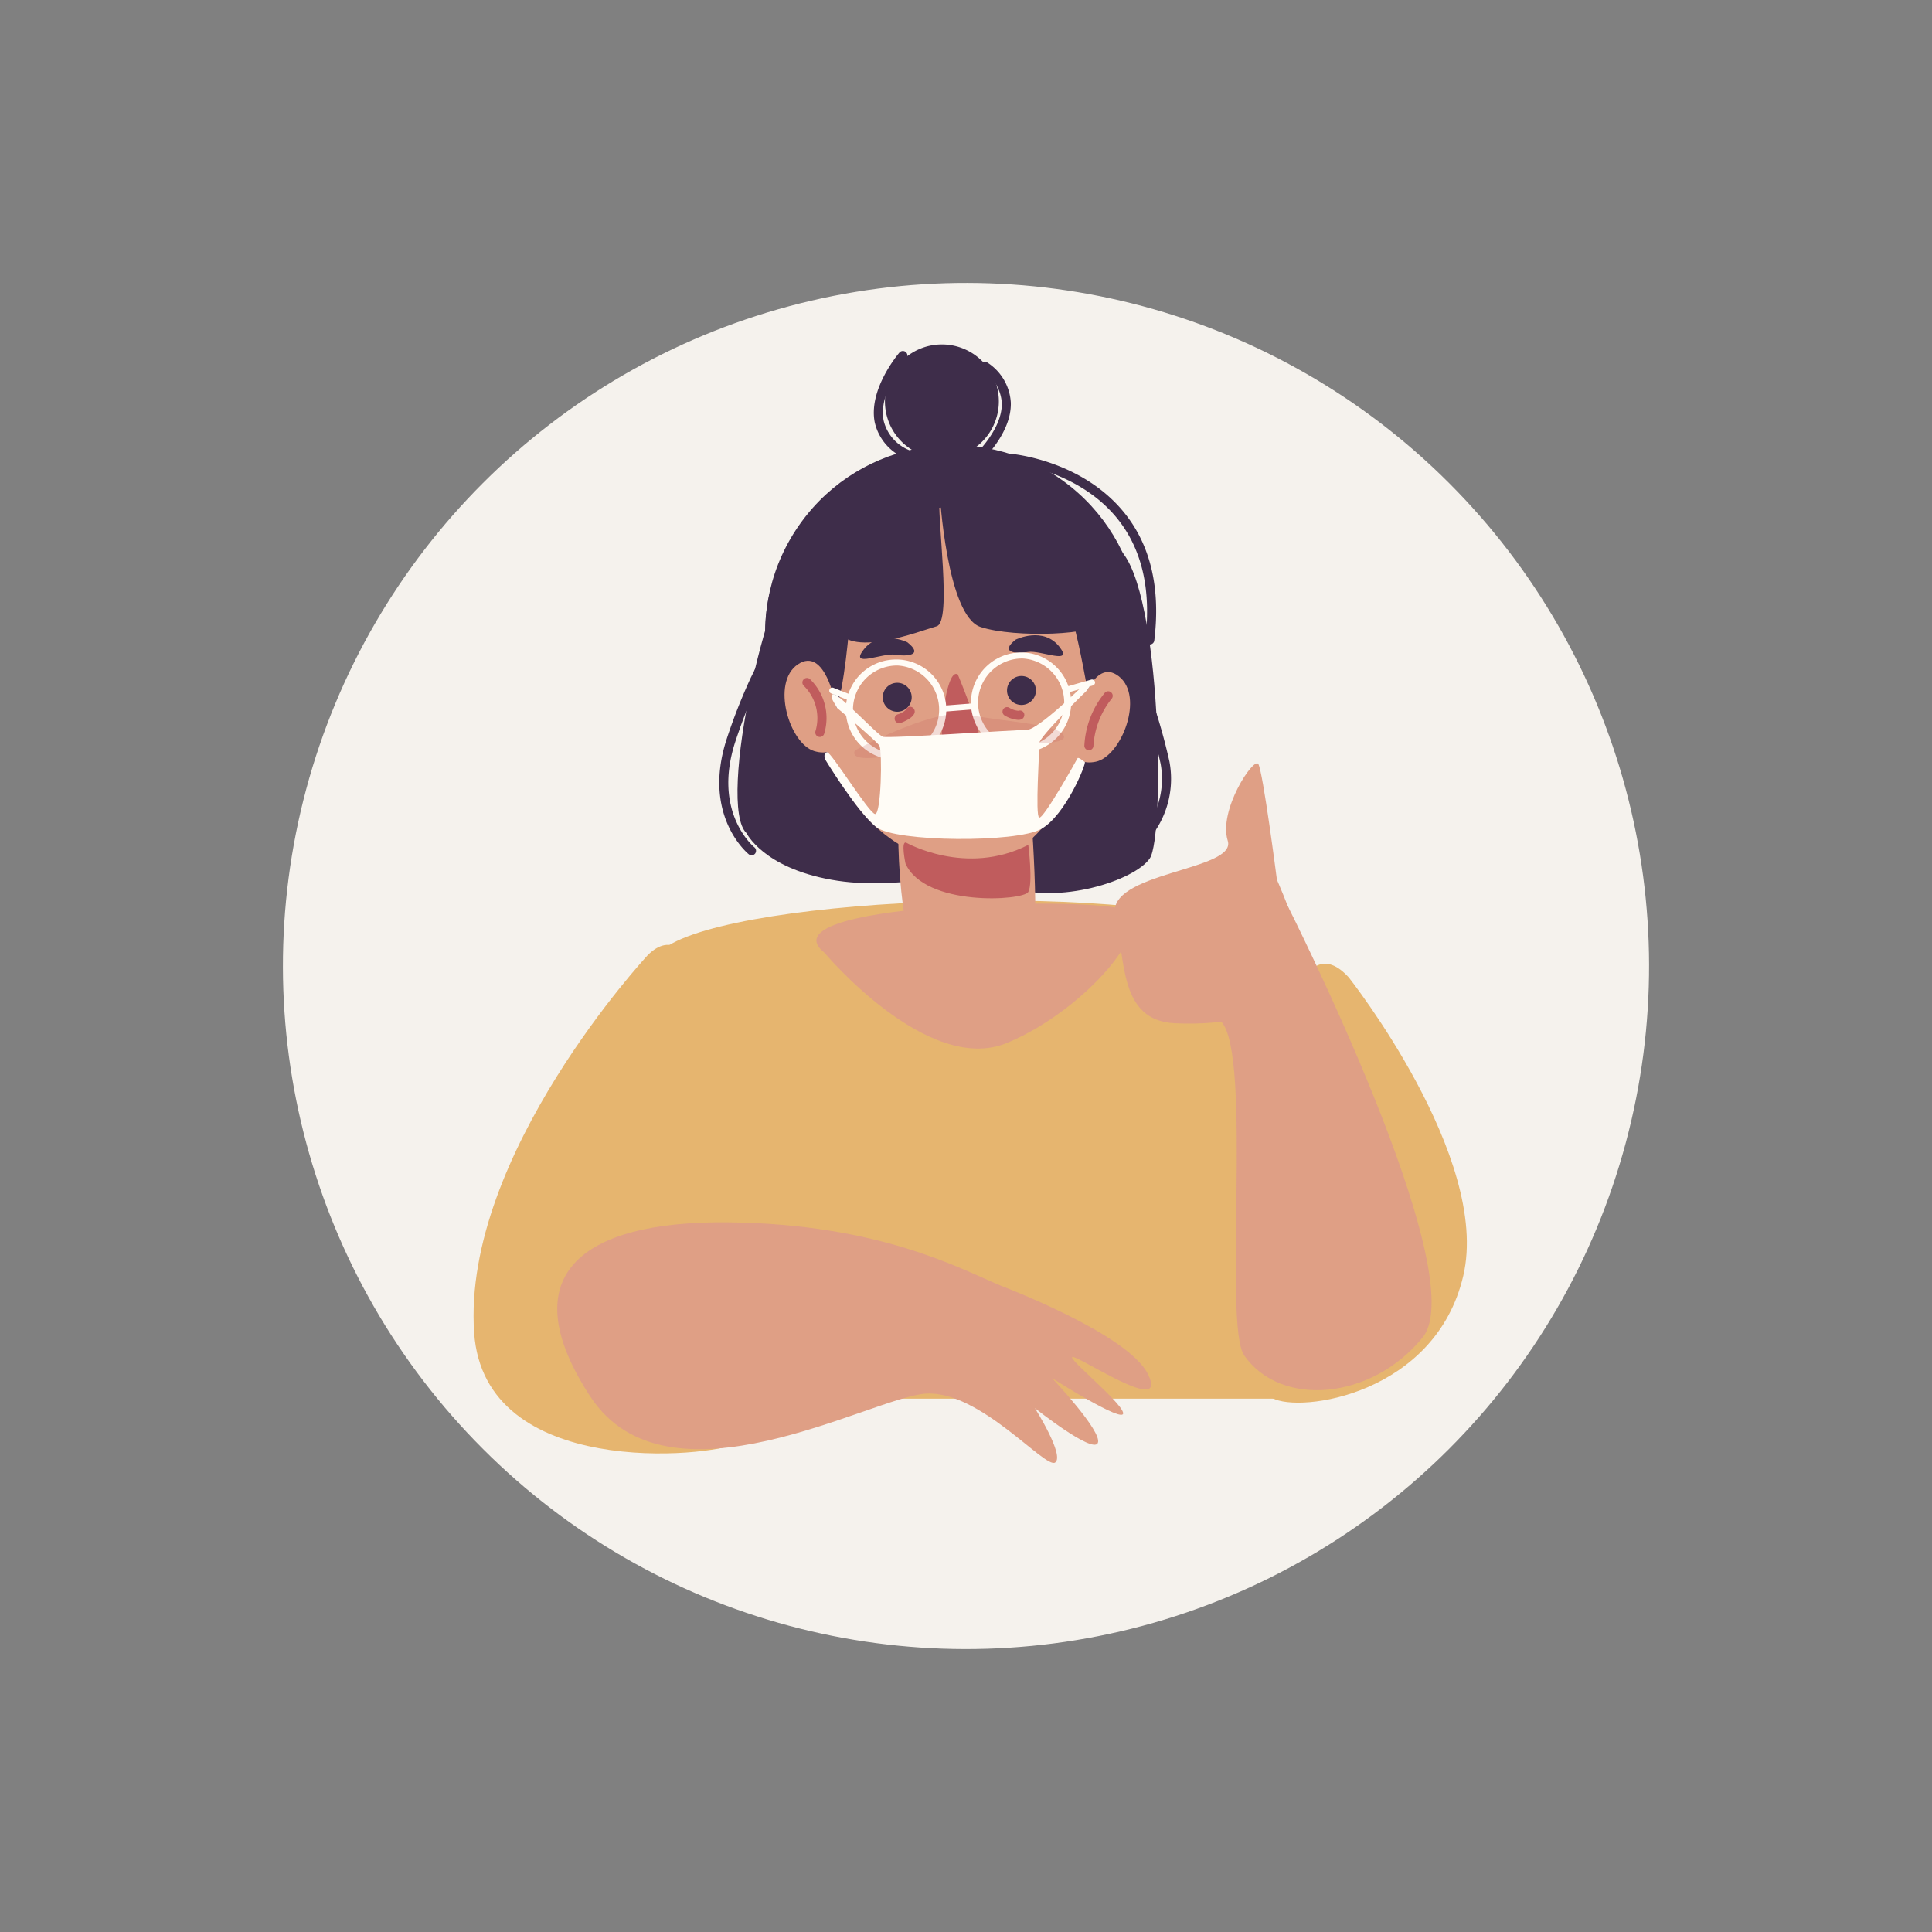 <svg xmlns="http://www.w3.org/2000/svg" width="179.493" height="179.493" viewBox="0 0 179.493 179.493">
  <rect x="0" y="0" width="179.493" height="179.493" fill="#808080" stroke="none"/>
  <g id="Group_8" data-name="Group 8" transform="translate(-294 -357)">
    <circle id="Ellipse_10" data-name="Ellipse 10" cx="63.46" cy="63.46" r="63.46" transform="translate(294 446.746) rotate(-45)" fill="#f5f2ed"/>
    <g id="Group_7" data-name="Group 7" transform="translate(-3.919 10.36)">
      <path id="Path_69" data-name="Path 69" d="M356.161,473.473h64.7s2.265-37.2-5.977-42.644-46.788-4.306-55.332.344S356.161,473.473,356.161,473.473Z" transform="translate(0.814 3.112)" fill="#e6b56f"/>
      <g id="Group_6" data-name="Group 6" transform="translate(362.32 378.64)">
        <path id="Path_70" data-name="Path 70" d="M366.372,424.808a.416.416,0,0,1-.267-.1c-.178-.145-4.327-3.637-2.057-10.675A52.914,52.914,0,0,1,366.3,408.3a20.793,20.793,0,0,0,2.3-9.049.452.452,0,0,1,.437-.405.422.422,0,0,1,.4.438,21.7,21.7,0,0,1-2.37,9.36,52.332,52.332,0,0,0-2.224,5.658c-2.086,6.469,1.63,9.632,1.79,9.763a.424.424,0,0,1,.057.594A.418.418,0,0,1,366.372,424.808Z" transform="translate(-360.945 -377.346)" fill="#3e2d4a"/>
        <path id="Path_71" data-name="Path 71" d="M388.411,384.13a5.291,5.291,0,1,1-5.088-5.485A5.29,5.29,0,0,1,388.411,384.13Z" transform="translate(-360.018 -378.64)" fill="#3e2d4a"/>
        <path id="Path_72" data-name="Path 72" d="M365.8,423.181s1.551,3.2,7.891,4.328,11.314-1.168,16.208.608,11.964-.538,13.365-2.594,1.108-24.828-2.751-28.647-24.077-7.006-28.459-2.537S363.017,420.617,365.8,423.181Z" transform="translate(-360.843 -377.774)" fill="#3e2d4a"/>
        <circle id="Ellipse_11" data-name="Ellipse 11" cx="17.437" cy="17.437" r="17.437" transform="translate(0 31.884) rotate(-56.926)" fill="#3e2d4a"/>
        <path id="Path_73" data-name="Path 73" d="M391.223,418.212s1.132,13.58,0,15.089-8.3.377-10.184,0-2.641-15.089-1.509-15.089S391.006,415.184,391.223,418.212Z" transform="translate(-359.943 -376.191)" fill="#df9f85"/>
        <path id="Path_74" data-name="Path 74" d="M370.4,403.869s.717,21.166,15.027,22.08,14.295-28.908,9.116-31.745S367.754,391.9,370.4,403.869Z" transform="translate(-360.509 -377.734)" fill="#df9f85"/>
        <path id="Path_75" data-name="Path 75" d="M384.283,407.462s2.733,6.514,2.029,6.946a4.181,4.181,0,0,1-3.316-.125C382.442,413.805,383.165,406.733,384.283,407.462Z" transform="translate(-359.699 -376.797)" fill="#c05c5d"/>
        <path id="Path_76" data-name="Path 76" d="M380.328,409.593a1.344,1.344,0,1,1-1.277-1.409A1.344,1.344,0,0,1,380.328,409.593Z" transform="translate(-360.03 -376.747)" fill="#3e2d4a"/>
        <path id="Path_77" data-name="Path 77" d="M391.177,409a1.344,1.344,0,1,1-1.278-1.409A1.345,1.345,0,0,1,391.177,409Z" transform="translate(-359.335 -376.785)" fill="#3e2d4a"/>
        <path id="Path_78" data-name="Path 78" d="M381.846,392.593s-5.131,2.481-6.108,7.14-.471,16.585-5.907,16.038C369.832,415.771,359.3,392.167,381.846,392.593Z" transform="translate(-360.688 -377.747)" fill="#3e2d4a"/>
        <path id="Path_79" data-name="Path 79" d="M383.518,392.754c-.465.334,5.291.32,8.582,4.31s4.072,13.959,4.582,14.145,2.541-12.355-1.067-16.122S386.167,390.857,383.518,392.754Z" transform="translate(-359.655 -377.806)" fill="#3e2d4a"/>
        <path id="Path_80" data-name="Path 80" d="M379.7,422.138s5.567,3.166,11.347.208c0,0,.45,3.553,0,4.373s-9.606,1.4-11.408-2.635C379.639,424.084,379.18,421.962,379.7,422.138Z" transform="translate(-359.914 -375.853)" fill="#c05c5d"/>
        <path id="Path_81" data-name="Path 81" d="M394.768,411.059s1.37-5.3,3.759-3.413.228,7.423-2.135,7.925S393.464,413.79,394.768,411.059Z" transform="translate(-358.976 -376.807)" fill="#df9f85"/>
        <path id="Path_82" data-name="Path 82" d="M373.8,410.276s-.969-5.386-3.493-3.684-.782,7.385,1.535,8.063S374.9,413.1,373.8,410.276Z" transform="translate(-360.58 -376.87)" fill="#df9f85"/>
        <path id="Path_83" data-name="Path 83" d="M389.286,404.438s2.561-1.275,4.075.68c1.33,1.717-1.766.278-2.923.468S387.761,405.645,389.286,404.438Z" transform="translate(-359.325 -377.013)" fill="#3e2d4a"/>
        <path id="Path_84" data-name="Path 84" d="M380.054,404.669s-2.566-1.265-4.072.695c-1.324,1.723,1.767.271,2.925.459S381.583,405.872,380.054,404.669Z" transform="translate(-360.157 -376.998)" fill="#3e2d4a"/>
        <path id="Path_85" data-name="Path 85" d="M379.087,415.465l-.179,0a4.659,4.659,0,0,1,.171-9.315l.178,0a4.659,4.659,0,0,1-.17,9.315Zm-.007-8.756a4.1,4.1,0,0,0-.15,8.191l.157,0a4.1,4.1,0,0,0,.15-8.191Z" transform="translate(-360.236 -376.878)" fill="#fffcf6"/>
        <path id="Path_86" data-name="Path 86" d="M390.012,414.852l-.178,0a4.659,4.659,0,0,1,.17-9.315l.179,0a4.66,4.66,0,0,1-.171,9.316ZM390,406.095a4.1,4.1,0,0,0-.149,8.191l.156,0a4.1,4.1,0,0,0,.15-8.191Z" transform="translate(-359.536 -376.917)" fill="#fffcf6"/>
        <path id="Path_87" data-name="Path 87" d="M374.939,409.832a.274.274,0,0,1-.1-.02l-1.7-.673a.281.281,0,0,1,.206-.522l1.7.672a.281.281,0,0,1-.1.543Z" transform="translate(-360.331 -376.721)" fill="#fffcf6"/>
        <path id="Path_88" data-name="Path 88" d="M393.706,409.134a.281.281,0,0,1-.077-.551l2.367-.677a.281.281,0,0,1,.154.541l-2.368.677A.266.266,0,0,1,393.706,409.134Z" transform="translate(-359.019 -376.766)" fill="#fffcf6"/>
        <path id="Path_89" data-name="Path 89" d="M383.189,391.631s.646,11.473,3.807,12.514,10.939.757,11.313-.5-6.029-11.354-10.625-12.973c-8.059-2.839-15.016,10.265-14.1,13.422s7.845.394,9.322-.012S382.893,393.9,383.189,391.631Z" transform="translate(-360.295 -377.895)" fill="#3e2d4a"/>
        <path id="Path_90" data-name="Path 90" d="M375.209,414.3s7.325-4,10.482-3.339,8.72.881,8.946,2.025-7.071.458-9.325.622S374.368,416.156,375.209,414.3Z" transform="translate(-360.19 -376.574)" fill="#c05c5d" opacity="0.21"/>
        <path id="Path_91" data-name="Path 91" d="M379.1,411.8a.422.422,0,0,1-.15-.816,1.86,1.86,0,0,0,.8-.45.394.394,0,0,1,.53-.223.443.443,0,0,1,.237.566c-.067.18-.32.536-1.268.9A.411.411,0,0,1,379.1,411.8Z" transform="translate(-359.964 -376.613)" fill="#c05c5d"/>
        <path id="Path_92" data-name="Path 92" d="M389.564,411.492a2.827,2.827,0,0,1-1.238-.391.421.421,0,0,1,.386-.749,1.81,1.81,0,0,0,.87.295.4.4,0,0,1,.52.245.445.445,0,0,1-.264.555A.753.753,0,0,1,389.564,411.492Z" transform="translate(-359.36 -376.611)" fill="#c05c5d"/>
        <path id="Path_93" data-name="Path 93" d="M382.932,410.759a.281.281,0,0,1-.021-.561l2.885-.225a.268.268,0,0,1,.3.258.28.28,0,0,1-.258.3l-2.884.225Z" transform="translate(-359.709 -376.633)" fill="#fffcf6"/>
        <path id="Path_94" data-name="Path 94" d="M379.88,389.191a.418.418,0,0,1-.193-.047,4.753,4.753,0,0,1-2.742-3.308c-.6-3.064,2.188-6.348,2.306-6.487a.422.422,0,0,1,.641.548c-.027.031-2.639,3.117-2.119,5.78a3.961,3.961,0,0,0,2.3,2.718.421.421,0,0,1-.194.8Z" transform="translate(-360.08 -378.604)" fill="#3e2d4a"/>
        <path id="Path_95" data-name="Path 95" d="M385.459,390.072a.422.422,0,0,1-.27-.745c.031-.027,3.115-2.643,3.038-5.353a3.954,3.954,0,0,0-1.823-3.058.422.422,0,0,1,.5-.677,4.751,4.751,0,0,1,2.161,3.713c.086,3.122-3.2,5.9-3.34,6.023A.419.419,0,0,1,385.459,390.072Z" transform="translate(-359.556 -378.543)" fill="#3e2d4a"/>
        <path id="Path_96" data-name="Path 96" d="M399.737,424.453a.421.421,0,0,1-.26-.754,7.813,7.813,0,0,0,2.666-7.424,53.464,53.464,0,0,0-1.671-5.887c-1.185-3.67-2.409-7.466-2.43-11.129a.421.421,0,0,1,.419-.424h0a.421.421,0,0,1,.421.419c.02,3.533,1.225,7.265,2.39,10.874a53.9,53.9,0,0,1,1.7,5.987,8.663,8.663,0,0,1-2.976,8.25A.42.42,0,0,1,399.737,424.453Z" transform="translate(-358.723 -377.346)" fill="#3e2d4a"/>
        <path id="Path_97" data-name="Path 97" d="M401.766,405.906a.433.433,0,0,1-.052,0,.42.42,0,0,1-.366-.469c.568-4.635-.316-8.428-2.63-11.27-3.73-4.582-9.959-5.143-10.021-5.147a.422.422,0,0,1,.069-.841c.269.021,6.651.6,10.606,5.455,2.464,3.027,3.41,7.034,2.812,11.906A.421.421,0,0,1,401.766,405.906Z" transform="translate(-359.346 -378.029)" fill="#3e2d4a"/>
        <path id="Path_98" data-name="Path 98" d="M384.98,420.311c-.439,0-.92-.014-1.352-.03a.562.562,0,0,1-.539-.584.59.59,0,0,1,.583-.541,17.357,17.357,0,0,0,2.319-.014.554.554,0,0,1,.711.341.57.57,0,0,1-.347.723A5.564,5.564,0,0,1,384.98,420.311Z" transform="translate(-359.681 -376.047)" fill="#c05c5d"/>
        <path id="Path_99" data-name="Path 99" d="M372.245,413.243a.41.41,0,0,1-.122-.018.422.422,0,0,1-.281-.527,4.215,4.215,0,0,0-1.085-4.208.422.422,0,0,1,.561-.63,5.017,5.017,0,0,1,1.332,5.084A.423.423,0,0,1,372.245,413.243Z" transform="translate(-360.48 -376.775)" fill="#c05c5d"/>
        <path id="Path_100" data-name="Path 100" d="M395.665,414.4h-.037a.423.423,0,0,1-.383-.459,8.406,8.406,0,0,1,1.913-4.895.422.422,0,0,1,.61.583,7.734,7.734,0,0,0-1.682,4.387A.422.422,0,0,1,395.665,414.4Z" transform="translate(-358.902 -376.7)" fill="#c05c5d"/>
        <path id="Path_101" data-name="Path 101" d="M373.7,410.5s3.665,3.059,3.952,3.525.172,6.423-.4,6.35-4.065-5.748-4.448-5.737-.213.624-.213.624,2.993,4.943,4.791,6.338,13.019,1.459,15.306.167,4.223-6.13,4.049-6.23-.611-.5-.683-.33c-.062.143-3.165,5.671-3.553,5.5s.044-6.311,0-6.892,4.494-4.981,4.494-4.981l.328-.552-.459-.126s-4.448,4.439-5.562,4.414-12.795.818-13.335.622-4.155-4.113-4.606-3.952S373.578,410.154,373.7,410.5Z" transform="translate(-360.356 -376.749)" fill="#fffcf6"/>
      </g>
      <path id="Path_102" data-name="Path 102" d="M372.6,432.025s9.573,11.444,16.955,8.382,14.3-11.363,10.588-12.465S366.8,427.419,372.6,432.025Z" transform="translate(1.918 3.129)" fill="#df9f85"/>
      <path id="Path_103" data-name="Path 103" d="M412.964,426.029s-1.3-10.1-1.732-10.757-3.726,4.314-2.837,7.129-11.409,2.887-10.45,7,.371,9.67,5.472,9.956,10.92-1.1,12.113-2.993S412.964,426.029,412.964,426.029Z" transform="translate(3.587 2.344)" fill="#df9f85"/>
      <path id="Path_104" data-name="Path 104" d="M418.832,433.98s13.218,16.727,10.639,27.729-15.153,12.783-17.732,11.358S410.126,424.447,418.832,433.98Z" transform="translate(4.394 3.465)" fill="#e6b56f"/>
      <path id="Path_105" data-name="Path 105" d="M358.1,432.015s-17.251,18.53-16.132,35.07c.924,13.654,21.883,11.577,24.462,10.288S366.807,423.387,358.1,432.015Z" transform="translate(0 3.36)" fill="#e6b56f"/>
      <path id="Path_106" data-name="Path 106" d="M413.39,427.645s17.316,34.253,12.559,40.116-13.211,6.535-16.586,1.671c-1.97-2.839.781-27.921-2.128-31S412.467,426.032,413.39,427.645Z" transform="translate(4.146 3.129)" fill="#df9f85"/>
      <path id="Path_107" data-name="Path 107" d="M390.425,461.174s11.774,4.443,13.658,8.186-5.1-.821-6.748-1.5,4.282,4.041,4.462,5.133-6.593-3.218-6.593-3.218,4.7,4.977,4.24,6.015-5.843-3.234-5.843-3.234,2.792,4.42,1.877,5.047-6.992-6.7-12-6.4-23.979,11.3-31.2.249-1.127-16.319,12.848-16.164S386.545,459.546,390.425,461.174Z" transform="translate(0.468 4.912)" fill="#df9f85"/>
    </g>
  </g>
</svg>
